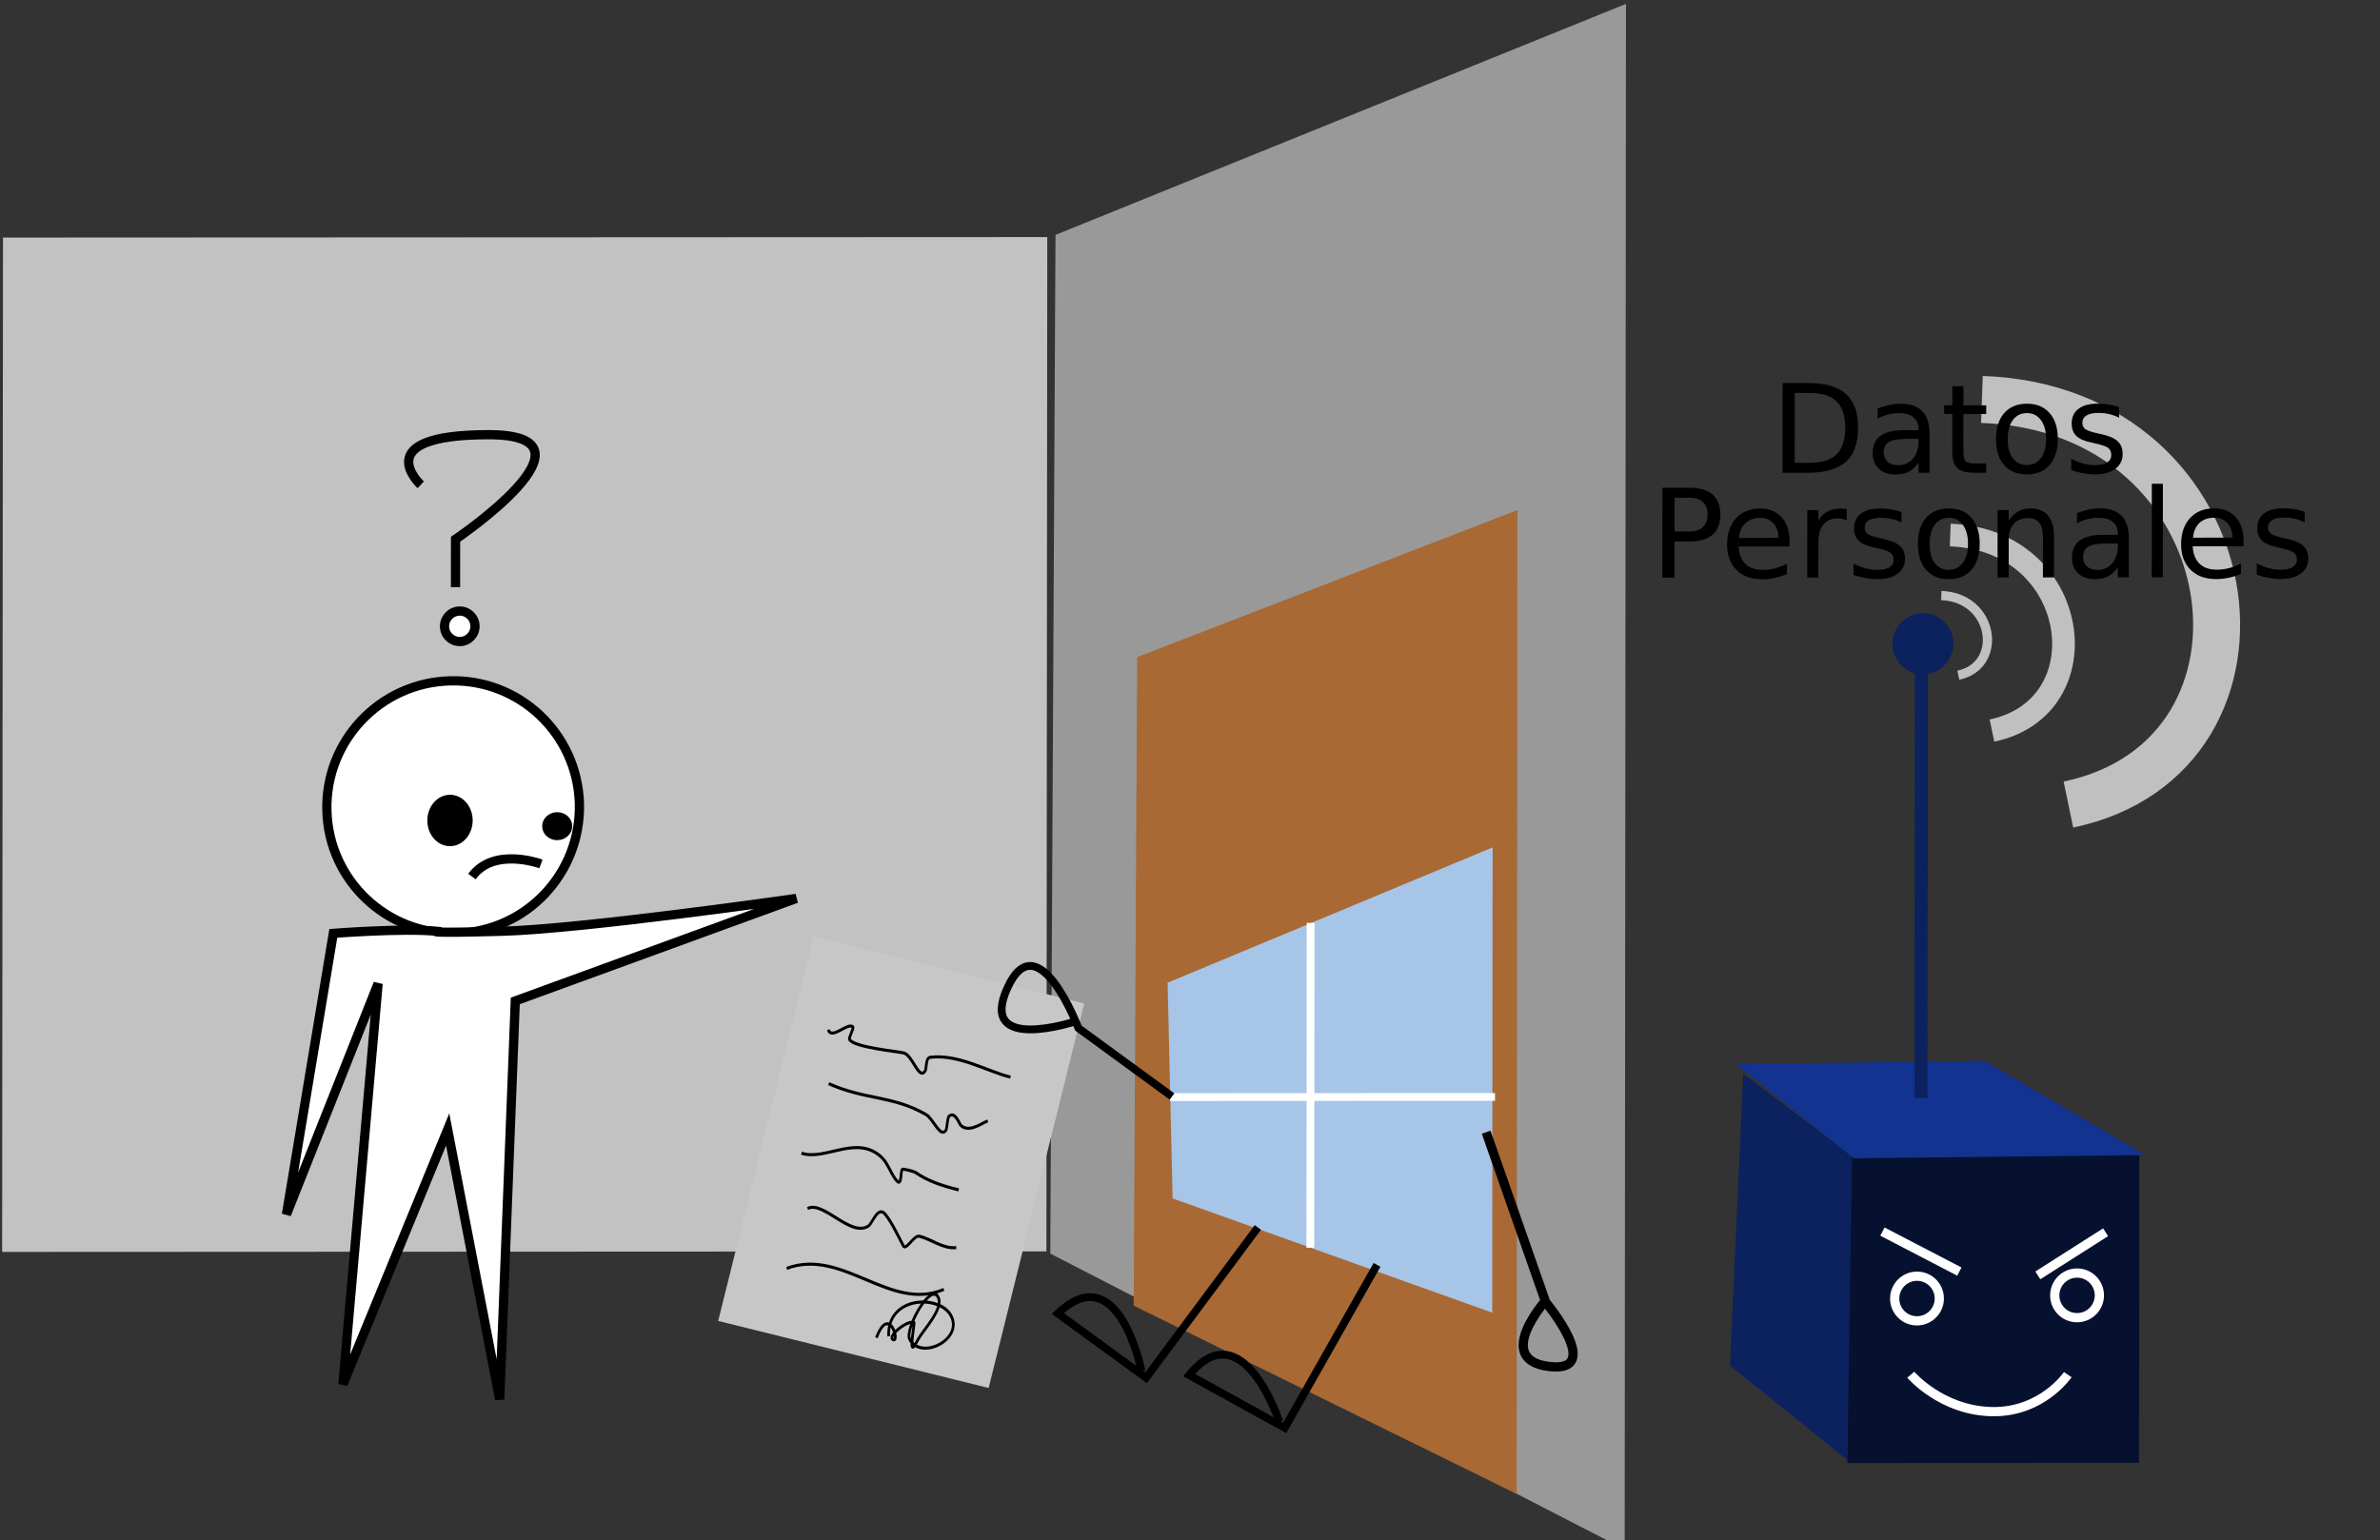 <?xml version="1.0" encoding="UTF-8" standalone="no"?>
<!-- Created with Inkscape (http://www.inkscape.org/) -->

<svg
   xmlns:dc="http://purl.org/dc/elements/1.1/"
   xmlns:cc="http://creativecommons.org/ns#"
   xmlns:rdf="http://www.w3.org/1999/02/22-rdf-syntax-ns#"
   xmlns:svg="http://www.w3.org/2000/svg"
   xmlns="http://www.w3.org/2000/svg"
   xmlns:sodipodi="http://sodipodi.sourceforge.net/DTD/sodipodi-0.dtd"
   xmlns:inkscape="http://www.inkscape.org/namespaces/inkscape"
   width="668.479"
   height="432.718"
   id="svg44288"
   version="1.1"
   inkscape:version="0.48.3.1 r9886"
   sodipodi:docname="evilbox.svg">
  <rect width="100%" height="100%" fill="#333333" stroke="none"/>
  <defs
     id="defs44290">
    <inkscape:perspective
       sodipodi:type="inkscape:persp3d"
       inkscape:vp_x="64.999999 : 397.78767 : 1"
       inkscape:vp_y="0 : 1000 : 0"
       inkscape:vp_z="84.907276 : 515.64481 : 1"
       inkscape:persp3d-origin="334.23935 : 144.2394 : 1"
       id="perspective7631" />
  </defs>
  <sodipodi:namedview
     id="base"
     pagecolor="#ffffff"
     bordercolor="#666666"
     borderopacity="1.0"
     inkscape:pageopacity="0.0"
     inkscape:pageshadow="2"
     inkscape:zoom="0.5"
     inkscape:cx="-109.15457"
     inkscape:cy="286.19209"
     inkscape:document-units="px"
     inkscape:current-layer="g8469"
     showgrid="false"
     fit-margin-top="0"
     fit-margin-left="0"
     fit-margin-right="0"
     fit-margin-bottom="0"
     inkscape:window-width="1280"
     inkscape:window-height="748"
     inkscape:window-x="0"
     inkscape:window-y="31"
     inkscape:window-maximized="1"
     showguides="true"
     inkscape:guide-bbox="true" />
  <g
     inkscape:label="Layer 1"
     inkscape:groupmode="layer"
     id="layer1"
     transform="translate(-135.563,-99.435)">
    <g
       transform="matrix(0,1.273,-1.273,0,852.904,-18.493)"
       id="layer1-5">
      <g
         transform="translate(32.143,50.714)"
         id="g3961" />
      <g
         id="g6354"
         transform="matrix(0.873,0.571,-0.488,1.021,228.168,-185.648)">
        <g
           transform="matrix(-0.328,-0.586,0.686,-0.383,210.991,484.965)"
           id="layer1-56"
           inkscape:label="Layer 1">
          <g
             id="g8469">
            <path
               style="fill:#999999;fill-opacity:1;stroke:none"
               d="m 126.438,-39.68 160.169,-64.801 0,434.046 -161.392,-83.141 z"
               id="path8830"
               inkscape:connector-curvature="0" />
            <path
               style="fill:#c2c2c2;fill-opacity:1;fill-rule:nonzero;stroke:none"
               d="m -169.164,-39.068 293.292,0 0,284.881 -293.292,0 z"
               id="rect8800"
               inkscape:connector-curvature="0" />
            <path
               style="fill:#a86934;fill-opacity:1;stroke:none"
               d="m 149.471,78.917 106.779,-41.254 0,276.322 -107.594,-52.929 z"
               id="path8830-0"
               inkscape:connector-curvature="0" />
            <g
               id="g8733"
               transform="matrix(0.865,0,0,0.865,-88.133,35.765)">
              <path
                 sodipodi:nodetypes="ssscs"
                 inkscape:connector-curvature="0"
                 id="path8703"
                 d="M 53.814,139.479 C 31.173,140.125 12.295,122.294 11.649,99.653 11.003,77.012 28.833,58.134 51.474,57.488 c 22.534,-0.643 41.362,17.022 42.161,39.688 0.651,22.779 -17.18,41.657 -39.821,42.303 z"
                 style="fill:#ffffff;fill-opacity:1;fill-rule:nonzero;stroke:#000000;stroke-width:3;stroke-miterlimit:4;stroke-opacity:1" />
              <path
                 style="fill:#000000;fill-opacity:1;fill-rule:nonzero;stroke:#000000;stroke-width:1.771;stroke-miterlimit:4;stroke-opacity:1"
                 d="m 86.545,108.344 c -2.209,0.058 -4.051,-1.533 -4.114,-3.553 -0.063,-2.02 1.677,-3.704 3.886,-3.761 2.199,-0.057 4.036,1.518 4.114,3.541 0.064,2.032 -1.676,3.716 -3.885,3.774 z"
                 id="path8705"
                 inkscape:connector-curvature="0"
                 sodipodi:nodetypes="ccscc" />
              <path
                 style="fill:#000000;fill-opacity:1;fill-rule:nonzero;stroke:#000000;stroke-width:2.945;stroke-miterlimit:4;stroke-opacity:1"
                 d="m 51.795,109.69 c -3.251,0.108 -5.962,-2.88 -6.055,-6.674 -0.093,-3.794 2.468,-6.957 5.719,-7.066 3.236,-0.108 5.94,2.852 6.054,6.651 0.093,3.817 -2.467,6.98 -5.718,7.089 z"
                 id="path8705-1"
                 inkscape:connector-curvature="0"
                 sodipodi:nodetypes="scscs" />
              <path
                 sodipodi:nodetypes="cccccccccsc"
                 inkscape:connector-curvature="0"
                 id="path8730"
                 d="m 47.417,138.788 c -11.118,-1.085 -33.649,0.666 -33.649,0.666 l -15.141,91.258 29.698,-74.953 -11.314,130.108 33.941,-82.731 16.971,87.681 4.95,-129.401 91.217,-33.234 c 0,0 -69.296,9.899 -95.459,10.607 -26.163,0.707 -21.213,0 -21.213,0 z"
                 style="fill:#ffffff;fill-opacity:1;stroke:#000000;stroke-width:3;stroke-linecap:butt;stroke-linejoin:miter;stroke-miterlimit:4;stroke-opacity:1;stroke-dasharray:none" />
              <path
                 style="fill:none;stroke:#000000;stroke-width:3;stroke-linecap:butt;stroke-linejoin:miter;stroke-miterlimit:4;stroke-opacity:1;stroke-dasharray:none"
                 d="m 81.162,116.946 c 0,0 -15.3,-5.692 -22.401,4.085"
                 id="path8823"
                 inkscape:connector-curvature="0"
                 sodipodi:nodetypes="cc" />
              <path
                 style="fill:none;stroke:#000000;stroke-width:3;stroke-linecap:butt;stroke-linejoin:miter;stroke-miterlimit:4;stroke-opacity:1;stroke-dasharray:none"
                 d="m 42.038,-6.169 c 0,0 -17.678,-16.263 21.92,-16.263 39.598,0 -10.607,33.941 -10.607,33.941 l 0,15.556"
                 id="path8825"
                 inkscape:connector-curvature="0"
                 sodipodi:nodetypes="cscc" />
            </g>
            <path
               style="fill:#ffffff;fill-opacity:1;fill-rule:nonzero;stroke:#000000;stroke-width:2.594;stroke-miterlimit:4;stroke-opacity:1"
               d="m -40.663,74.446 c -2.362,0.067 -4.332,-1.793 -4.4,-4.156 -0.067,-2.362 1.793,-4.332 4.156,-4.4 2.351,-0.067 4.316,1.776 4.399,4.141 0.068,2.377 -1.793,4.347 -4.155,4.414 z"
               id="path8827"
               inkscape:connector-curvature="0"
               sodipodi:nodetypes="ssscs" />
            <g
               id="g8870"
               transform="matrix(0.741,0.184,-0.208,0.839,65.182,11.378)">
              <rect
                 transform="translate(-170.094,-105.839)"
                 y="271.498"
                 x="207.889"
                 height="128.693"
                 width="102.53"
                 id="rect8850"
                 style="fill:#c7c7c7;fill-opacity:1;fill-rule:nonzero;stroke:none" />
              <path
                 transform="translate(-170.094,-105.839)"
                 inkscape:connector-curvature="0"
                 id="path8858"
                 d="m 221.324,299.782 c 2.12,3.071 6.294,-3.924 8.485,-2.828 0.7,0.35 -0.594,3.649 0,4.243 2.143,2.143 18.4,0 20.506,0 3.375,0 7.683,7.261 9.192,4.243 0.591,-1.182 -1.075,-4.356 0.707,-4.95 9.803,-3.268 21.519,0 30.406,0"
                 style="fill:none;stroke:#000000;stroke-width:1px;stroke-linecap:butt;stroke-linejoin:miter;stroke-opacity:1" />
              <path
                 transform="translate(-170.094,-105.839)"
                 inkscape:connector-curvature="0"
                 id="path8860"
                 d="m 226.274,316.753 c 14.853,2.304 23.718,-1.318 37.477,2.121 2.973,0.743 7.115,6.276 8.485,3.536 0.397,-0.795 -0.693,-4.257 0,-4.95 1.805,-1.805 4.177,1.735 4.95,2.121 3.483,1.742 6.952,-2.042 9.192,-3.536"
                 style="fill:none;stroke:#000000;stroke-width:1px;stroke-linecap:butt;stroke-linejoin:miter;stroke-opacity:1" />
              <path
                 transform="translate(-170.094,-105.839)"
                 inkscape:connector-curvature="0"
                 id="path8862"
                 d="m 222.739,340.794 c 9.213,0.662 18.066,-10.413 28.991,-4.95 2.988,1.494 5.24,5.095 7.778,6.364 1.984,0.992 0.052,-3.587 0.707,-4.243 0.232,-0.232 4.283,-0.222 4.95,0 5.021,1.674 10.316,2.121 16.971,2.121"
                 style="fill:none;stroke:#000000;stroke-width:1px;stroke-linecap:butt;stroke-linejoin:miter;stroke-opacity:1" />
              <path
                 transform="translate(-170.094,-105.839)"
                 inkscape:connector-curvature="0"
                 id="path8864"
                 d="m 229.81,357.765 c 4.869,-3.845 18.132,5.909 23.335,0.707 1.18,-1.18 1.509,-7.243 4.95,-4.95 3.025,2.017 6.676,5.969 9.192,8.485 1.537,1.537 2.777,-4.243 4.95,-4.243 4.571,0 9.689,2.192 14.142,0.707"
                 style="fill:none;stroke:#000000;stroke-width:1px;stroke-linecap:butt;stroke-linejoin:miter;stroke-opacity:1" />
              <path
                 transform="translate(-170.094,-105.839)"
                 inkscape:connector-curvature="0"
                 id="path8866"
                 d="m 227.688,378.271 c 18.09,-10.974 40.802,5.797 57.983,-5.657"
                 style="fill:none;stroke:#000000;stroke-width:1px;stroke-linecap:butt;stroke-linejoin:miter;stroke-opacity:1" />
              <path
                 transform="translate(-170.094,-105.839)"
                 inkscape:connector-curvature="0"
                 id="path8868"
                 d="m 265.872,393.12 c 1.594,-11.463 8.539,-0.707 6.364,-0.707 -3.018,0 2.638,-7.071 5.657,-7.071 0.54,0 0.979,13.053 2.828,5.657 0.956,-3.824 6.862,-12.23 3.536,-15.556 -3.999,-3.999 -9.089,12.831 -6.364,15.556 5.926,5.926 19.212,-4.122 12.728,-10.607 -5.941,-5.941 -24.726,-1.347 -20.506,11.314"
                 style="fill:none;stroke:#000000;stroke-width:1px;stroke-linecap:butt;stroke-linejoin:miter;stroke-opacity:1" />
            </g>
            <g
               id="g8566"
               transform="matrix(0.73,0,0,0.73,75.681,104.749)">
              <g
                 transform="translate(-21,83)"
                 id="g8537">
                <path
                   style="fill:#a7c5e7;fill-opacity:1;stroke:none"
                   d="m 304,112.718 125,-52 0,179 -123,-44 z"
                   id="path8531"
                   inkscape:connector-curvature="0"
                   transform="translate(-170.094,-105.839)"
                   sodipodi:nodetypes="ccccc" />
                <path
                   style="fill:none;stroke:#ffffff;stroke-width:3;stroke-linecap:butt;stroke-linejoin:miter;stroke-miterlimit:4;stroke-opacity:1;stroke-dasharray:none"
                   d="m 305,156.718 125,0"
                   id="path8533"
                   inkscape:connector-curvature="0"
                   transform="translate(-170.094,-105.839)"
                   sodipodi:nodetypes="cc" />
                <path
                   style="fill:none;stroke:#ffffff;stroke-width:3;stroke-linecap:butt;stroke-linejoin:miter;stroke-miterlimit:4;stroke-opacity:1;stroke-dasharray:none"
                   d="M 359,89.718 359,214.718"
                   id="path8535"
                   inkscape:connector-curvature="0"
                   transform="translate(-170.094,-105.839)" />
              </g>
              <path
                 inkscape:connector-curvature="0"
                 id="path8542"
                 d="M 114.641,133.663 78.593,107.328 c 0,0 -15.566,-41.082 -27.27,-15.567 -11.705,25.515 26.1,12.992 26.1,12.992"
                 style="fill:none;stroke:#000000;stroke-width:3;stroke-linecap:butt;stroke-linejoin:miter;stroke-miterlimit:4;stroke-opacity:1;stroke-dasharray:none"
                 inkscape:transform-center-x="27.278914"
                 inkscape:transform-center-y="-20.067171" />
              <path
                 inkscape:connector-curvature="0"
                 id="path8544"
                 d="m 235.51,147.449 22.969,65.406 c 0,0 22.87,27.394 1.292,24.748 -21.579,-2.646 -1.229,-25.446 -1.229,-25.446"
                 style="fill:none;stroke:#000000;stroke-width:3.552;stroke-linecap:butt;stroke-linejoin:miter;stroke-miterlimit:4;stroke-opacity:1;stroke-dasharray:none"
                 inkscape:transform-center-x="-14.360158"
                 inkscape:transform-center-y="37.657483" />
              <path
                 inkscape:connector-curvature="0"
                 id="path8546"
                 d="m 147.706,184.062 -42.947,57.797 -33.968,-24.722 c 23.412,-22.38 32.193,22.105 32.193,22.105"
                 style="fill:none;stroke:#000000;stroke-width:3;stroke-linecap:butt;stroke-linejoin:miter;stroke-miterlimit:4;stroke-opacity:1;stroke-dasharray:none"
                 inkscape:transform-center-x="31.912296"
                 inkscape:transform-center-y="23.485348" />
              <path
                 inkscape:connector-curvature="0"
                 id="path8546-9"
                 d="m 193.566,198.487 -35.453,62.674 -36.77,-20.321 c 20.458,-25.109 34.684,17.945 34.684,17.945"
                 style="fill:none;stroke:#000000;stroke-width:3;stroke-linecap:butt;stroke-linejoin:miter;stroke-miterlimit:4;stroke-opacity:1;stroke-dasharray:none"
                 inkscape:transform-center-x="30.049442"
                 inkscape:transform-center-y="25.481583" />
            </g>
            <rect
               style="fill:#06112f;fill-opacity:1;fill-rule:nonzero;stroke:none"
               id="rect8879"
               width="81.919"
               height="87.155"
               x="349.137"
               y="218.197" />
            <path
               style="fill:#0c225e;fill-opacity:1;stroke:none"
               d="m 349.137,304.497 -33.012,-26.488 3.668,-82.028 30.567,23.07 z"
               id="path8881"
               inkscape:connector-curvature="0" />
            <path
               style="fill:#123490;fill-opacity:1;stroke:none"
               d="m 350.866,219.759 81.918,-0.854 -45.239,-26.488 -69.692,0.854 z"
               id="path8883"
               inkscape:connector-curvature="0" />
            <rect
               style="fill:#0c225e;fill-opacity:1;fill-rule:nonzero;stroke:none"
               id="rect8885"
               width="3.668"
               height="125.934"
               x="367.896"
               y="76.98" />
            <path
               sodipodi:type="arc"
               style="fill:#0c225e;fill-opacity:1;fill-rule:nonzero;stroke:none"
               id="path8887"
               sodipodi:cx="528.91589"
               sodipodi:cy="87.650093"
               sodipodi:rx="9.8994951"
               sodipodi:ry="9.8994951"
               d="m 538.811,87.368 a 9.899,9.899 0 1 1 -0.002,-0.066"
               transform="matrix(0.865,0,0,0.865,-87.355,-0.527)"
               sodipodi:start="6.2546544"
               sodipodi:end="12.531133"
               sodipodi:open="true" />
            <path
               style="fill:none;stroke:#c0c0c0;stroke-width:2.594;stroke-linecap:butt;stroke-linejoin:miter;stroke-miterlimit:4;stroke-opacity:1;stroke-dasharray:none"
               d="m 375.31,61.731 c 14.914,0.533 17.577,19.708 4.794,22.371"
               id="path8889"
               inkscape:connector-curvature="0"
               sodipodi:nodetypes="cc" />
            <path
               style="fill:none;stroke:#c0c0c0;stroke-width:6.366;stroke-linecap:butt;stroke-linejoin:miter;stroke-miterlimit:4;stroke-opacity:1;stroke-dasharray:none"
               d="m 377.803,44.744 c 36.606,1.307 43.143,48.373 11.766,54.91"
               id="path8889-7"
               inkscape:connector-curvature="0"
               sodipodi:nodetypes="cc" />
            <path
               style="fill:none;stroke:#c0c0c0;stroke-width:13.193;stroke-linecap:butt;stroke-linejoin:miter;stroke-miterlimit:4;stroke-opacity:1;stroke-dasharray:none"
               d="M 386.67,6.659 C 462.53,9.368 476.076,106.902 411.054,120.448"
               id="path8889-7-2"
               inkscape:connector-curvature="0"
               sodipodi:nodetypes="cc" />
            <g
               style="font-size:40px;font-style:normal;font-weight:normal;line-height:125%;letter-spacing:0px;word-spacing:0px;fill:#000000;fill-opacity:1;stroke:none;font-family:Sans"
               id="text8927"
               transform="matrix(0.865,0,0,0.865,50.575,29.076)">
              <g
                 id="g8964"
                 transform="translate(-20,102)">
                <path
                   id="path8934"
                   d="m 347.777,-130.039 0,22.676 4.766,0 c 4.023,0 6.966,-0.911 8.828,-2.734 1.875,-1.823 2.812,-4.701 2.812,-8.633 -2e-5,-3.906 -0.938,-6.764 -2.812,-8.574 -1.862,-1.823 -4.805,-2.734 -8.828,-2.734 l -4.766,0 m -3.945,-3.242 8.105,0 c 5.651,3e-5 9.798,1.178 12.441,3.535 2.643,2.344 3.965,6.016 3.965,11.016 -3e-5,5.026 -1.328,8.717 -3.984,11.074 -2.656,2.357 -6.797,3.535 -12.422,3.535 l -8.105,0 0,-29.16"
                   inkscape:connector-curvature="0" />
                <path
                   id="path8936"
                   d="m 384.398,-115.117 c -2.904,10e-6 -4.915,0.332 -6.035,0.996 -1.12,0.664 -1.68,1.797 -1.68,3.398 0,1.276 0.417,2.292 1.25,3.047 0.846,0.742 1.992,1.113 3.438,1.113 1.992,0 3.587,-0.703 4.785,-2.109 1.211,-1.419 1.816,-3.301 1.816,-5.645 l 0,-0.801 -3.574,0 m 7.168,-1.484 0,12.48 -3.594,0 0,-3.32 c -0.82,1.328 -1.842,2.311 -3.066,2.949 -1.224,0.625 -2.721,0.938 -4.492,0.938 -2.24,0 -4.023,-0.625 -5.352,-1.875 -1.315,-1.263 -1.973,-2.949 -1.973,-5.059 0,-2.461 0.82,-4.316 2.461,-5.566 1.654,-1.25 4.115,-1.875 7.383,-1.875 l 5.039,0 0,-0.352 c -2e-5,-1.654 -0.547,-2.93 -1.641,-3.828 -1.081,-0.911 -2.604,-1.367 -4.57,-1.367 -1.25,2e-5 -2.467,0.15 -3.652,0.449 -1.185,0.299 -2.324,0.749 -3.418,1.348 l 0,-3.32 c 1.315,-0.508 2.591,-0.885 3.828,-1.133 1.237,-0.26 2.441,-0.391 3.613,-0.391 3.164,2e-5 5.527,0.82 7.09,2.461 1.562,1.641 2.344,4.128 2.344,7.461"
                   inkscape:connector-curvature="0" />
                <path
                   id="path8938"
                   d="m 402.542,-132.207 0,6.211 7.402,0 0,2.793 -7.402,0 0,11.875 c -10e-6,1.784 0.241,2.93 0.723,3.438 0.495,0.508 1.491,0.762 2.988,0.762 l 3.691,0 0,3.008 -3.691,0 c -2.773,0 -4.688,-0.514 -5.742,-1.543 -1.055,-1.042 -1.582,-2.93 -1.582,-5.664 l 0,-11.875 -2.637,0 0,-2.793 2.637,0 0,-6.211 3.613,0"
                   inkscape:connector-curvature="0" />
                <path
                   id="path8940"
                   d="m 423.167,-123.477 c -1.927,2e-5 -3.451,0.755 -4.57,2.266 -1.12,1.497 -1.68,3.555 -1.68,6.172 -10e-6,2.617 0.553,4.681 1.66,6.191 1.12,1.497 2.65,2.246 4.59,2.246 1.914,10e-6 3.431,-0.755 4.551,-2.266 1.12,-1.51 1.68,-3.568 1.68,-6.172 -2e-5,-2.591 -0.56,-4.642 -1.68,-6.152 -1.12,-1.523 -2.637,-2.285 -4.551,-2.285 m 0,-3.047 c 3.125,2e-5 5.579,1.016 7.363,3.047 1.784,2.031 2.676,4.844 2.676,8.438 -2e-5,3.581 -0.892,6.393 -2.676,8.438 -1.784,2.031 -4.238,3.047 -7.363,3.047 -3.138,0 -5.599,-1.016 -7.383,-3.047 -1.771,-2.044 -2.656,-4.857 -2.656,-8.438 -10e-6,-3.594 0.885,-6.406 2.656,-8.438 1.784,-2.031 4.245,-3.047 7.383,-3.047"
                   inkscape:connector-curvature="0" />
                <path
                   id="path8942"
                   d="m 453.089,-125.352 0,3.398 c -1.016,-0.521 -2.07,-0.911 -3.164,-1.172 -1.094,-0.26 -2.227,-0.391 -3.398,-0.391 -1.784,2e-5 -3.125,0.273 -4.023,0.82 -0.885,0.547 -1.328,1.367 -1.328,2.461 0,0.833 0.319,1.491 0.957,1.973 0.638,0.469 1.921,0.918 3.848,1.348 l 1.23,0.273 c 2.552,0.547 4.362,1.322 5.43,2.324 1.081,0.99 1.621,2.376 1.621,4.16 -2e-5,2.031 -0.807,3.639 -2.422,4.824 -1.602,1.185 -3.809,1.777 -6.621,1.777 -1.172,0 -2.396,-0.117 -3.672,-0.352 -1.263,-0.221 -2.598,-0.56 -4.004,-1.016 l 0,-3.711 c 1.328,0.69 2.637,1.211 3.926,1.562 1.289,0.339 2.565,0.508 3.828,0.508 1.693,0 2.995,-0.286 3.906,-0.859 0.911,-0.586 1.367,-1.406 1.367,-2.461 -10e-6,-0.977 -0.332,-1.725 -0.996,-2.246 -0.651,-0.521 -2.09,-1.022 -4.316,-1.504 l -1.25,-0.293 c -2.227,-0.469 -3.835,-1.185 -4.824,-2.148 -0.99,-0.977 -1.484,-2.311 -1.484,-4.004 0,-2.057 0.729,-3.646 2.188,-4.766 1.458,-1.12 3.529,-1.68 6.211,-1.68 1.328,2e-5 2.578,0.098 3.75,0.293 1.172,0.195 2.253,0.488 3.242,0.879"
                   inkscape:connector-curvature="0" />
                <path
                   id="path8944"
                   d="m 308.777,-96.039 0,10.957 4.961,0 c 1.836,1.5e-5 3.255,-0.475 4.258,-1.426 1.003,-0.951 1.504,-2.305 1.504,-4.062 -2e-5,-1.745 -0.501,-3.092 -1.504,-4.043 -1.003,-0.95 -2.422,-1.426 -4.258,-1.426 l -4.961,0 m -3.945,-3.242 8.906,0 c 3.268,2.9e-5 5.736,0.742 7.402,2.227 1.68,1.471 2.519,3.633 2.52,6.484 -3e-5,2.878 -0.84,5.052 -2.52,6.523 -1.667,1.471 -4.134,2.207 -7.402,2.207 l -4.961,0 0,11.719 -3.945,0 0,-29.16"
                   inkscape:connector-curvature="0" />
                <path
                   id="path8946"
                   d="m 346.121,-81.957 0,1.758 -16.523,0 c 0.156,2.474 0.898,4.362 2.227,5.664 1.341,1.289 3.203,1.934 5.586,1.934 1.38,3e-6 2.715,-0.169 4.004,-0.508 1.302,-0.339 2.591,-0.846 3.867,-1.523 l 0,3.398 c -1.289,0.547 -2.611,0.964 -3.965,1.25 -1.354,0.286 -2.728,0.43 -4.121,0.43 -3.49,0 -6.257,-1.016 -8.301,-3.047 -2.031,-2.031 -3.047,-4.779 -3.047,-8.242 -10e-6,-3.581 0.964,-6.419 2.891,-8.516 1.94,-2.109 4.551,-3.164 7.832,-3.164 2.943,2.3e-5 5.267,0.951 6.973,2.852 1.719,1.888 2.578,4.46 2.578,7.715 m -3.594,-1.055 c -0.026,-1.966 -0.579,-3.535 -1.66,-4.707 -1.068,-1.172 -2.487,-1.758 -4.258,-1.758 -2.005,2e-5 -3.613,0.566 -4.824,1.699 -1.198,1.133 -1.888,2.728 -2.07,4.785 l 12.812,-0.02"
                   inkscape:connector-curvature="0" />
                <path
                   id="path8948"
                   d="m 364.695,-88.637 c -0.404,-0.234 -0.846,-0.404 -1.328,-0.508 -0.469,-0.117 -0.99,-0.176 -1.562,-0.176 -2.031,2e-5 -3.594,0.664 -4.688,1.992 -1.081,1.315 -1.621,3.21 -1.621,5.684 l 0,11.523 -3.613,0 0,-21.875 3.613,0 0,3.398 c 0.755,-1.328 1.738,-2.311 2.949,-2.949 1.211,-0.651 2.682,-0.977 4.414,-0.977 0.247,2.3e-5 0.521,0.02 0.82,0.059 0.299,0.026 0.631,0.072 0.996,0.137 l 0.019,3.691"
                   inkscape:connector-curvature="0" />
                <path
                   id="path8950"
                   d="m 382.449,-91.352 0,3.398 c -1.016,-0.521 -2.07,-0.911 -3.164,-1.172 -1.094,-0.26 -2.227,-0.391 -3.398,-0.391 -1.784,1.9e-5 -3.125,0.273 -4.023,0.82 -0.885,0.547 -1.328,1.367 -1.328,2.461 -10e-6,0.833 0.319,1.491 0.957,1.973 0.638,0.469 1.921,0.918 3.848,1.348 l 1.23,0.273 c 2.552,0.547 4.362,1.322 5.43,2.324 1.081,0.99 1.621,2.376 1.621,4.16 -1e-5,2.031 -0.807,3.639 -2.422,4.824 -1.602,1.185 -3.809,1.777 -6.621,1.777 -1.172,0 -2.396,-0.117 -3.672,-0.352 -1.263,-0.221 -2.598,-0.56 -4.004,-1.016 l 0,-3.711 c 1.328,0.69 2.637,1.211 3.926,1.562 1.289,0.339 2.565,0.508 3.828,0.508 1.693,2e-6 2.995,-0.286 3.906,-0.859 0.911,-0.586 1.367,-1.406 1.367,-2.461 -2e-5,-0.977 -0.332,-1.725 -0.996,-2.246 -0.651,-0.521 -2.09,-1.022 -4.316,-1.504 l -1.25,-0.293 c -2.227,-0.469 -3.835,-1.185 -4.824,-2.148 -0.99,-0.977 -1.484,-2.311 -1.484,-4.004 0,-2.057 0.729,-3.646 2.188,-4.766 1.458,-1.12 3.529,-1.68 6.211,-1.68 1.328,2.3e-5 2.578,0.098 3.75,0.293 1.172,0.195 2.253,0.488 3.242,0.879"
                   inkscape:connector-curvature="0" />
                <path
                   id="path8952"
                   d="m 397.839,-89.477 c -1.927,2e-5 -3.451,0.755 -4.57,2.266 -1.12,1.497 -1.68,3.555 -1.68,6.172 0,2.617 0.553,4.681 1.66,6.191 1.12,1.497 2.65,2.246 4.59,2.246 1.914,3e-6 3.431,-0.755 4.551,-2.266 1.12,-1.51 1.68,-3.568 1.68,-6.172 -2e-5,-2.591 -0.56,-4.642 -1.68,-6.152 -1.12,-1.523 -2.637,-2.285 -4.551,-2.285 m 0,-3.047 c 3.125,2.3e-5 5.579,1.016 7.363,3.047 1.784,2.031 2.676,4.844 2.676,8.438 -3e-5,3.581 -0.892,6.393 -2.676,8.438 -1.784,2.031 -4.238,3.047 -7.363,3.047 -3.138,0 -5.599,-1.016 -7.383,-3.047 -1.771,-2.044 -2.656,-4.857 -2.656,-8.438 0,-3.594 0.885,-6.406 2.656,-8.438 1.784,-2.031 4.245,-3.047 7.383,-3.047"
                   inkscape:connector-curvature="0" />
                <path
                   id="path8954"
                   d="m 431.999,-83.324 0,13.203 -3.594,0 0,-13.086 c -2e-5,-2.07 -0.404,-3.62 -1.211,-4.648 -0.807,-1.029 -2.018,-1.543 -3.633,-1.543 -1.94,2e-5 -3.47,0.619 -4.59,1.855 -1.12,1.237 -1.68,2.923 -1.68,5.059 l 0,12.363 -3.613,0 0,-21.875 3.613,0 0,3.398 c 0.859,-1.315 1.868,-2.298 3.027,-2.949 1.172,-0.651 2.52,-0.977 4.043,-0.977 2.513,2.3e-5 4.414,0.781 5.703,2.344 1.289,1.549 1.934,3.835 1.934,6.855"
                   inkscape:connector-curvature="0" />
                <path
                   id="path8956"
                   d="m 449.148,-81.117 c -2.904,1.1e-5 -4.915,0.332 -6.035,0.996 -1.12,0.664 -1.68,1.797 -1.68,3.398 0,1.276 0.417,2.292 1.25,3.047 0.846,0.742 1.992,1.113 3.438,1.113 1.992,2e-6 3.587,-0.703 4.785,-2.109 1.211,-1.419 1.816,-3.301 1.816,-5.645 l 0,-0.801 -3.574,0 m 7.168,-1.484 0,12.48 -3.594,0 0,-3.32 c -0.82,1.328 -1.842,2.311 -3.066,2.949 -1.224,0.625 -2.721,0.938 -4.492,0.938 -2.24,0 -4.023,-0.625 -5.352,-1.875 -1.315,-1.263 -1.973,-2.949 -1.973,-5.059 0,-2.461 0.82,-4.316 2.461,-5.566 1.654,-1.25 4.115,-1.875 7.383,-1.875 l 5.039,0 0,-0.352 c -2e-5,-1.654 -0.547,-2.93 -1.641,-3.828 -1.081,-0.911 -2.604,-1.367 -4.57,-1.367 -1.25,2e-5 -2.467,0.15 -3.652,0.449 -1.185,0.299 -2.324,0.749 -3.418,1.348 l 0,-3.32 c 1.315,-0.508 2.591,-0.885 3.828,-1.133 1.237,-0.26 2.441,-0.391 3.613,-0.391 3.164,2.3e-5 5.527,0.82 7.09,2.461 1.562,1.641 2.344,4.128 2.344,7.461"
                   inkscape:connector-curvature="0" />
                <path
                   id="path8958"
                   d="m 463.738,-100.512 3.594,0 0,30.391 -3.594,0 0,-30.391"
                   inkscape:connector-curvature="0" />
                <path
                   id="path8960"
                   d="m 493.542,-81.957 0,1.758 -16.523,0 c 0.156,2.474 0.898,4.362 2.227,5.664 1.341,1.289 3.203,1.934 5.586,1.934 1.38,3e-6 2.715,-0.169 4.004,-0.508 1.302,-0.339 2.591,-0.846 3.867,-1.523 l 0,3.398 c -1.289,0.547 -2.611,0.964 -3.965,1.25 -1.354,0.286 -2.728,0.43 -4.121,0.43 -3.49,0 -6.257,-1.016 -8.301,-3.047 -2.031,-2.031 -3.047,-4.779 -3.047,-8.242 0,-3.581 0.964,-6.419 2.891,-8.516 1.94,-2.109 4.551,-3.164 7.832,-3.164 2.943,2.3e-5 5.267,0.951 6.973,2.852 1.719,1.888 2.578,4.46 2.578,7.715 m -3.594,-1.055 c -0.026,-1.966 -0.579,-3.535 -1.66,-4.707 -1.068,-1.172 -2.487,-1.758 -4.258,-1.758 -2.005,2e-5 -3.613,0.566 -4.824,1.699 -1.198,1.133 -1.888,2.728 -2.07,4.785 l 12.812,-0.02"
                   inkscape:connector-curvature="0" />
                <path
                   id="path8962"
                   d="m 513.386,-91.352 0,3.398 c -1.016,-0.521 -2.07,-0.911 -3.164,-1.172 -1.094,-0.26 -2.227,-0.391 -3.398,-0.391 -1.784,1.9e-5 -3.125,0.273 -4.023,0.82 -0.885,0.547 -1.328,1.367 -1.328,2.461 -10e-6,0.833 0.319,1.491 0.957,1.973 0.638,0.469 1.921,0.918 3.848,1.348 l 1.23,0.273 c 2.552,0.547 4.362,1.322 5.43,2.324 1.081,0.99 1.621,2.376 1.621,4.16 -10e-6,2.031 -0.807,3.639 -2.422,4.824 -1.602,1.185 -3.809,1.777 -6.621,1.777 -1.172,0 -2.396,-0.117 -3.672,-0.352 -1.263,-0.221 -2.598,-0.56 -4.004,-1.016 l 0,-3.711 c 1.328,0.69 2.637,1.211 3.926,1.562 1.289,0.339 2.565,0.508 3.828,0.508 1.693,2e-6 2.995,-0.286 3.906,-0.859 0.911,-0.586 1.367,-1.406 1.367,-2.461 -2e-5,-0.977 -0.332,-1.725 -0.996,-2.246 -0.651,-0.521 -2.09,-1.022 -4.316,-1.504 l -1.25,-0.293 c -2.227,-0.469 -3.835,-1.185 -4.824,-2.148 -0.99,-0.977 -1.484,-2.311 -1.484,-4.004 0,-2.057 0.729,-3.646 2.188,-4.766 1.458,-1.12 3.529,-1.68 6.211,-1.68 1.328,2.3e-5 2.578,0.098 3.75,0.293 1.172,0.195 2.253,0.488 3.242,0.879"
                   inkscape:connector-curvature="0" />
              </g>
            </g>
            <path
               style="fill:none;stroke:#ffffff;stroke-width:2.594;stroke-linecap:butt;stroke-linejoin:miter;stroke-miterlimit:4;stroke-opacity:1;stroke-dasharray:none"
               d="m 358.923,240.355 21.614,11.239"
               id="path8981"
               inkscape:connector-curvature="0" />
            <path
               style="fill:none;stroke:#ffffff;stroke-width:2.594;stroke-linecap:butt;stroke-linejoin:miter;stroke-miterlimit:4;stroke-opacity:1;stroke-dasharray:none"
               d="m 421.603,240.571 -19.02,12.104"
               id="path8983"
               inkscape:connector-curvature="0" />
            <path
               style="fill:none;stroke:#ffffff;stroke-width:2.594;stroke-linecap:butt;stroke-linejoin:miter;stroke-miterlimit:4;stroke-opacity:1;stroke-dasharray:none"
               d="m 366.92,280.557 c 0,0 8.521,10.034 22.695,10.375 14.174,0.34 21.398,-10.375 21.398,-10.375"
               id="path8985"
               inkscape:connector-curvature="0"
               sodipodi:nodetypes="czc" />
            <path
               style="fill:none;stroke:#ffffff;stroke-width:2.594;stroke-miterlimit:4;stroke-opacity:1"
               d="m 368.828,265.424 c -3.46,0.099 -6.346,-2.626 -6.444,-6.087 -0.099,-3.46 2.626,-6.346 6.087,-6.444 3.444,-0.098 6.322,2.601 6.444,6.066 0.099,3.481 -2.626,6.367 -6.086,6.465 z"
               id="path8987"
               inkscape:connector-curvature="0"
               sodipodi:nodetypes="ssscs" />
            <path
               style="fill:none;stroke:#ffffff;stroke-width:2.594;stroke-miterlimit:4;stroke-opacity:1"
               d="m 413.785,264.56 c -3.46,0.099 -6.346,-2.626 -6.444,-6.087 -0.099,-3.46 2.626,-6.346 6.087,-6.444 3.444,-0.098 6.322,2.601 6.444,6.066 0.099,3.481 -2.626,6.367 -6.086,6.465 z"
               id="path8987-8"
               inkscape:connector-curvature="0"
               sodipodi:nodetypes="ssscs" />
          </g>
        </g>
      </g>
    </g>
  </g>
</svg>
